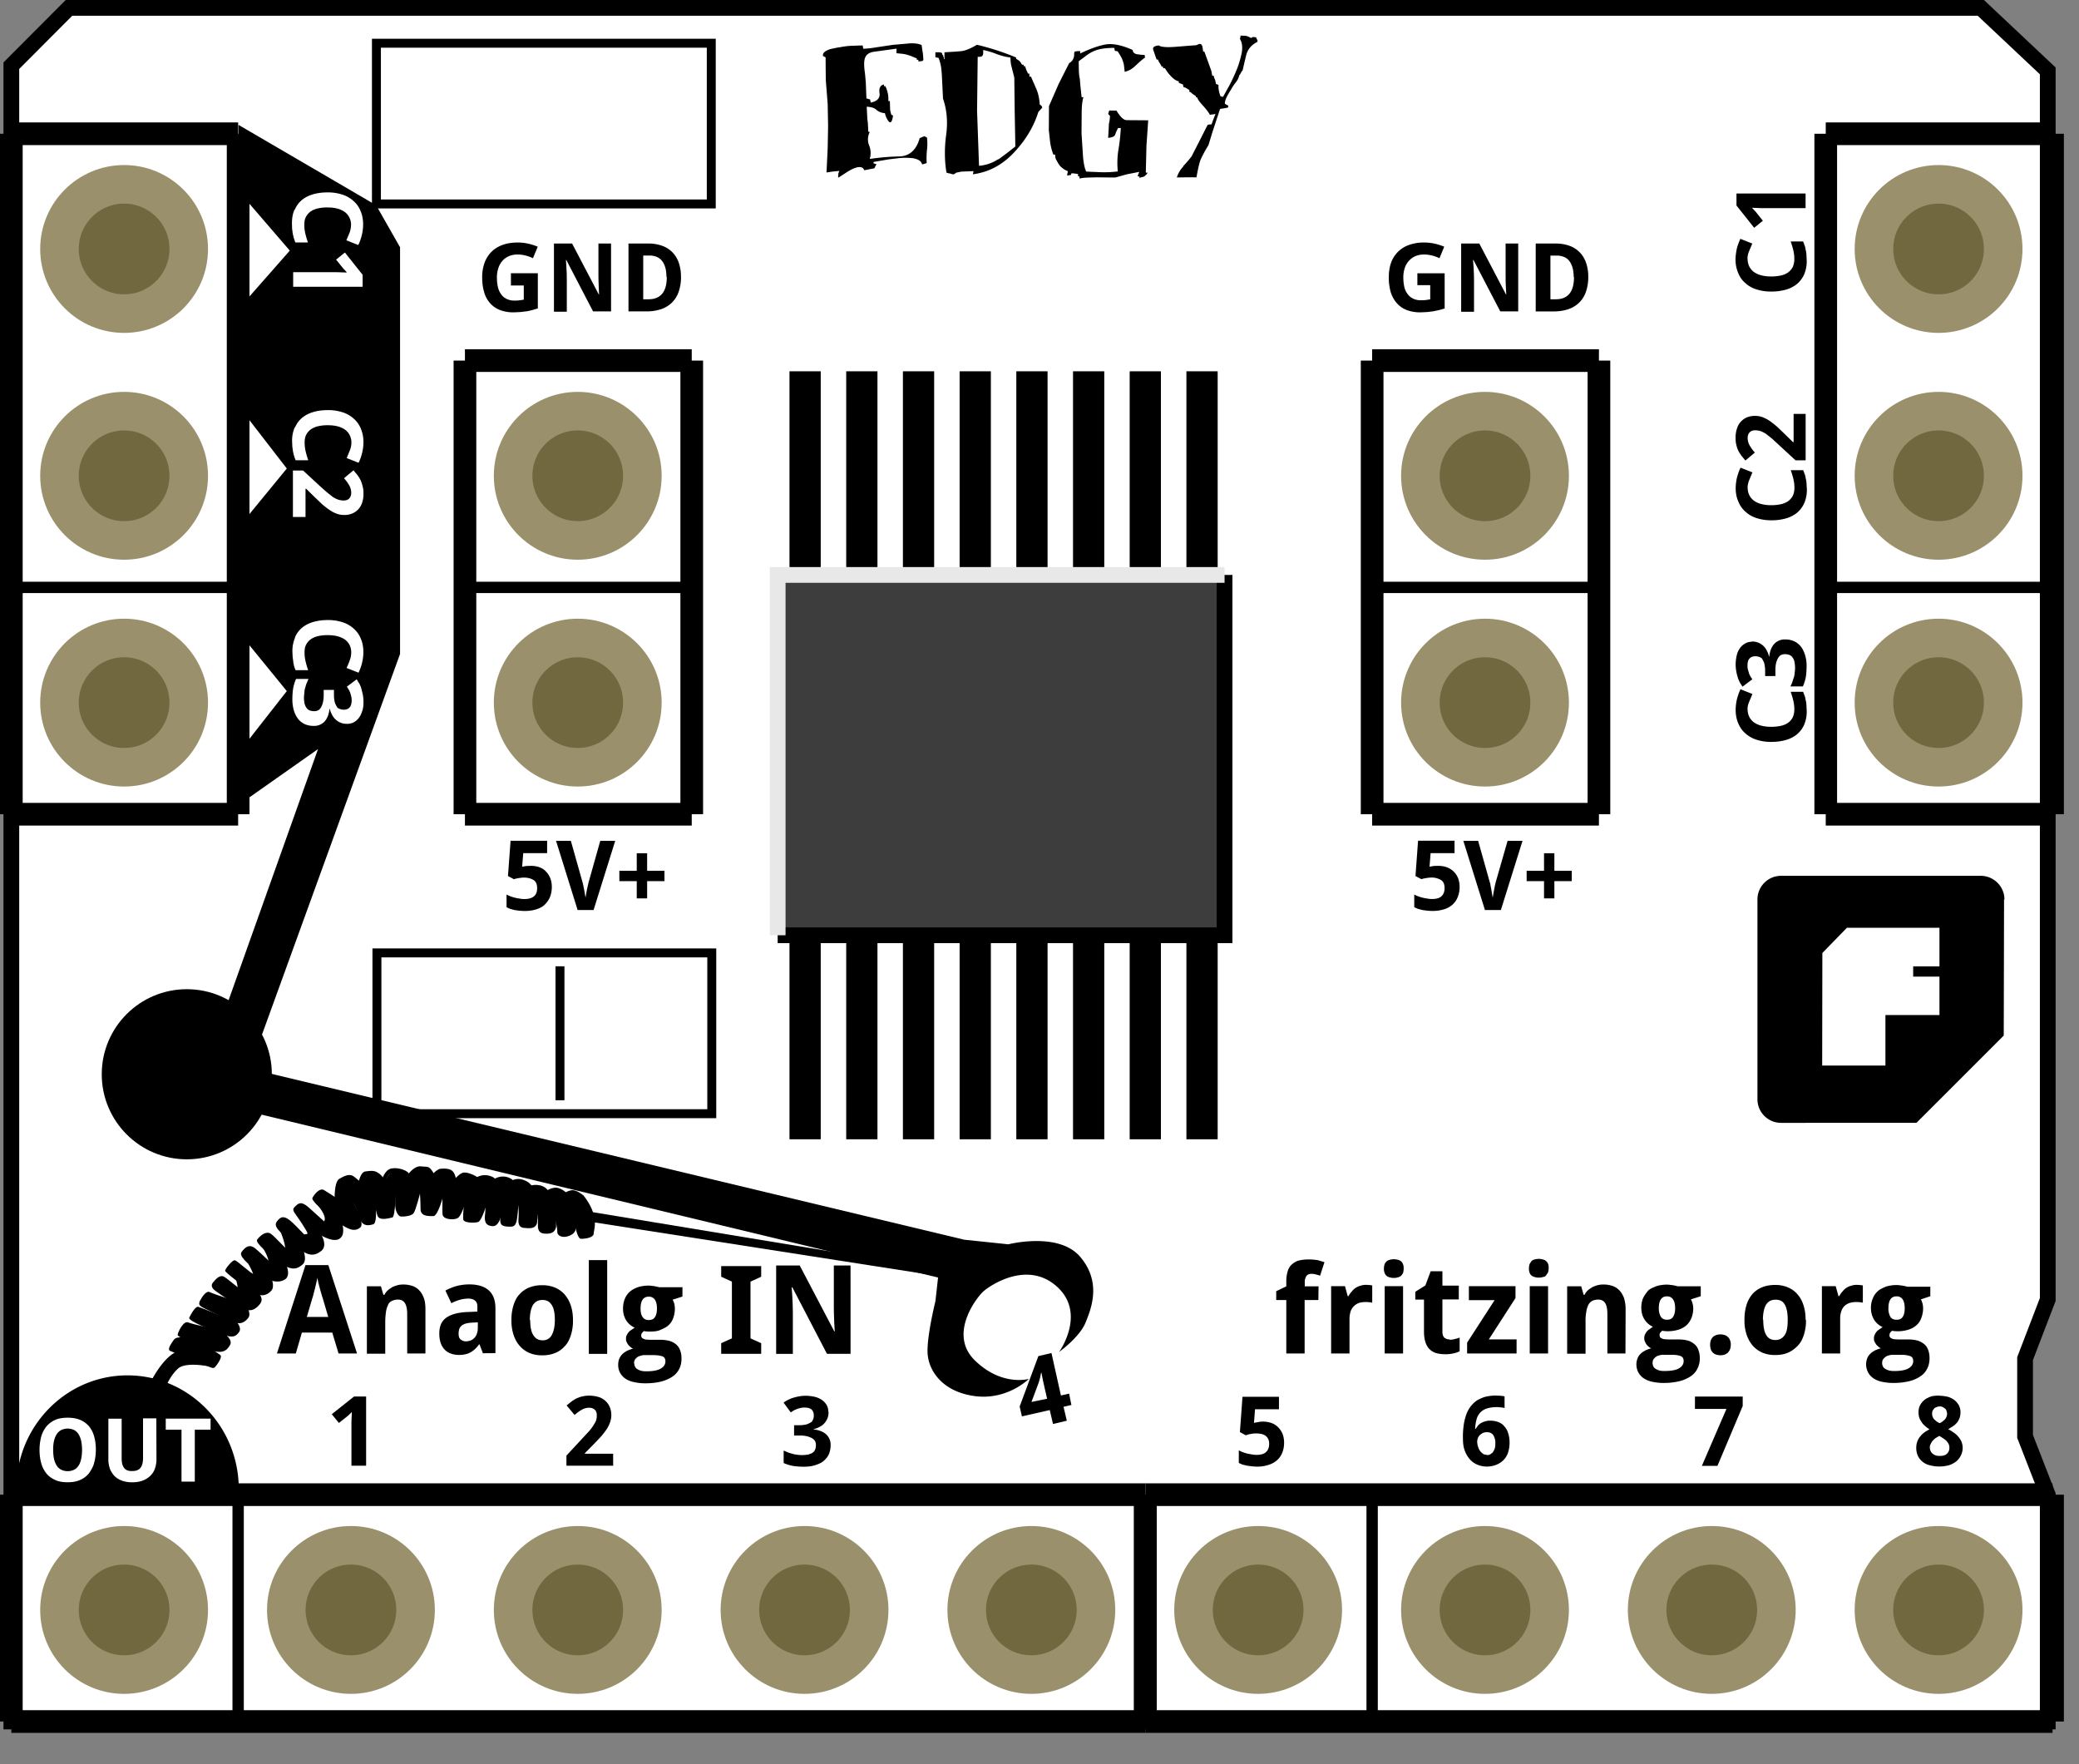 <svg xmlns="http://www.w3.org/2000/svg" xmlns:xlink="http://www.w3.org/1999/xlink" baseProfile="tiny" width="66" height="56"><rect width="100%" height="100%" fill="#808080" stroke="none"/><style><![CDATA[.B{stroke-miterlimit:10}.C{stroke-width:.72}.D{stroke-width:.36}]]></style><path fill="#fff" stroke="#000" stroke-width=".5" d="M65.008 47.445l-.72-1.85v-2.47l.72-1.875v-39l-2.125-2H2.19L.36 2.085v52.56h64.648z"/><path d="M57.32 6.143v.464h-1.365c-.037 0-.075-.001-.114-.003l-.118-.005-.106-.003c.006.005.017.013.022.025.014.012.025.025.04.04l.043.046c.02.016.028.032.04.047l.202.252-.276.225-.562-.708v-.38h2.192zM47.203 46.188c.04 0 .08-.008.1-.02.03-.02.062-.04.088-.067.02-.033.043-.072.06-.12s.02-.104.02-.17a.46.46 0 0 0-.065-.256c-.045-.062-.112-.093-.203-.093-.046 0-.1.01-.126.024-.04.02-.07.043-.1.07-.025.026-.05.062-.062.098s-.02.074-.02.1c0 .05.007.104.02.148.017.05.03.096.06.137.023.04.06.073.097.102.026.024.07.038.12.038zm-.762-.592a2.68 2.68 0 0 1 .02-.312 1.62 1.62 0 0 1 .062-.302c.026-.1.066-.188.117-.27a.9.9 0 0 1 .19-.215c.077-.065.17-.104.277-.146a1.38 1.38 0 0 1 .382-.052l.063.003c.025 0 .055.002.076.004l.074.006.062.014v.37c-.037-.012-.078-.02-.12-.02a.88.88 0 0 0-.127-.01c-.14 0-.248.02-.334.05a.47.47 0 0 0-.207.143c-.055.062-.088.136-.107.22a1.38 1.38 0 0 0-.039.276h.02c.02-.037.045-.066.07-.104.028-.03.062-.06.102-.082a.62.62 0 0 1 .131-.053.52.52 0 0 1 .158-.02.71.71 0 0 1 .26.047.42.42 0 0 1 .188.137.54.54 0 0 1 .121.218c.027.086.043.187.043.296 0 .12-.02.23-.05.32a.61.61 0 0 1-.146.236c-.062.062-.14.112-.228.147a.82.82 0 0 1-.297.056.78.78 0 0 1-.306-.062c-.095-.04-.176-.1-.244-.18a.88.88 0 0 1-.164-.3c-.04-.12-.046-.25-.046-.414zm-13.2-1.2l-.083-.36-.012-.06c-.007-.02-.013-.054-.02-.082l-.02-.097-.02-.093-.015-.078-.007-.05-.015.003-.028.146-.043.154-.233.623.493-.1zm.78.2l-.258.06.104.442-.438.104-.103-.442-.884.2-.072-.313.594-1.6.416-.097.3 1.347.26-.06.07.35zm21.955-2.702c0 .215.03.373.092.48s.156.162.293.162.23-.058.3-.163.092-.27.092-.48-.03-.37-.092-.48-.156-.157-.295-.157-.23.055-.3.157c-.062.108-.1.267-.1.48zm1.357 0a1.48 1.48 0 0 1-.068.48c-.045.138-.104.254-.2.35s-.188.166-.312.218-.26.07-.4.07a1.01 1.01 0 0 1-.392-.07.88.88 0 0 1-.31-.218 1.02 1.02 0 0 1-.2-.35 1.39 1.39 0 0 1-.071-.479 1.57 1.57 0 0 1 .065-.474.98.98 0 0 1 .193-.35.81.81 0 0 1 .312-.213c.124-.05.26-.07.4-.07a1.01 1.01 0 0 1 .392.07c.122.05.222.117.308.213s.152.2.2.35a1.45 1.45 0 0 1 .07.474z"/><g stroke="#000" fill="none"><path d="M.36 54.646h36m0 0v-7.2m0-.001h-36m0 0v7.2" class="B C"/><path d="M7.56 54.646v-7.2" class="B D"/><path d="M36.36 54.646h28.8m0 0v-7.2m0-.001h-28.8m0 0v7.2" class="C B"/><path d="M43.56 54.646v-7.2" class="B D"/><g class="C B"><path d="M7.56 25.846v-21.6m0 0H.36"/><path d="M.36 4.246v21.6m0 0h7.2"/></g><path d="M7.56 18.646H.36" class="B D"/><g class="C B"><path d="M65.16 25.846v-21.6m0 0h-7.2"/><path d="M57.96 4.246v21.6m0 0h7.2"/></g><g class="D"><path d="M65.16 18.646h-7.2" class="B"/><g stroke-linecap="round" class="B"><path d="M38.805 18.448h-13.9m13.9 11.055h-13.9"/><path d="M24.915 18.448v11.055m13.9-11.055v11.055"/></g><circle cx="26.701" cy="27.461" r="1.003"/></g><g class="B"><g stroke-width=".284"><path d="M11.95 1.372h10.63v5.102H11.95zm.016 28.876h10.63v5.104h-10.63z"/><path d="M17.777 34.926v-4.253"/></g><g class="C"><path d="M21.96 25.846v-14.4m0 0h-7.2"/><path d="M14.76 11.446v14.4m0 0h7.2"/></g><path d="M21.96 18.646h-7.2" class="D"/><g class="C"><path d="M43.56 11.446v14.4m0 0h7.2"/><path d="M50.76 25.846v-14.4m0 0h-7.2"/></g><path d="M43.56 18.646h7.2" class="D"/></g></g><path d="M16.4 38.768s.202-1.125-.168-1.346-.716.104-.754.2.287-.262.336.02.117.656.082.916-.023.354.188.375c.217.017.268.002.316-.175zm-6.404-.61s.477.485.257.65.342.346.352.336c.01-.002.2-.072.2-.072l.035-.58-.833-.334zM55.48 22.52a.52.52 0 0 0 .054.236c.034.068.084.126.146.173a.7.7 0 0 0 .236.106 1.22 1.22 0 0 0 .312.036 1.41 1.41 0 0 0 .312-.032.64.64 0 0 0 .229-.099.5.5 0 0 0 .144-.171c.03-.07.05-.152.05-.25a1.21 1.21 0 0 0-.03-.268 3.04 3.04 0 0 0-.086-.292h.395l.053.143c.018.047.02.095.033.144s.018.1.02.15l.008.166a1.06 1.06 0 0 1-.08.44.85.85 0 0 1-.23.308.98.98 0 0 1-.354.18c-.142.04-.293.06-.463.06a1.48 1.48 0 0 1-.459-.067.96.96 0 0 1-.354-.198.81.81 0 0 1-.232-.323c-.057-.128-.084-.275-.084-.44a1.6 1.6 0 0 1 .041-.328c.027-.1.063-.215.113-.315l.378.15-.103.248a.58.58 0 0 0-.052.243zm.002-7.035a.52.52 0 0 0 .054.236c.034.068.084.126.146.173a.7.7 0 0 0 .236.106 1.22 1.22 0 0 0 .312.036 1.4 1.4 0 0 0 .312-.032.64.64 0 0 0 .229-.099.54.54 0 0 0 .145-.17c.03-.07.05-.152.05-.25a1.21 1.21 0 0 0-.03-.268c-.02-.088-.05-.187-.086-.292h.395l.053.143c.018.047.02.095.033.144s.018.1.02.15l.01.166a1.06 1.06 0 0 1-.082.44.85.85 0 0 1-.23.308.98.98 0 0 1-.354.18 1.67 1.67 0 0 1-.46.06c-.167 0-.316-.022-.46-.067a.93.93 0 0 1-.354-.198.81.81 0 0 1-.232-.323c-.06-.128-.088-.275-.088-.44a1.6 1.6 0 0 1 .041-.328c.027-.1.064-.215.113-.315l.378.15-.104.248a.64.64 0 0 0-.05.243zm1.84-2.348v1.474H57l-.752-.694-.174-.137a.82.82 0 0 0-.17-.09.56.56 0 0 0-.188-.031c-.073 0-.132.022-.173.067s-.062.104-.062.18a.47.47 0 0 0 .062.23 1.31 1.31 0 0 0 .167.23l-.3.252-.117-.14a1.41 1.41 0 0 1-.104-.162.8.8 0 0 1-.067-.195c-.02-.07-.024-.15-.024-.24 0-.105.018-.2.045-.283s.068-.155.123-.214a.57.57 0 0 1 .193-.136c.075-.03.16-.047.257-.047a.69.69 0 0 1 .247.045 1.11 1.11 0 0 1 .229.123 3.18 3.18 0 0 1 .228.18l.23.22.27.265h.02v-.896h.382zM55.48 8.225a.52.52 0 0 0 .054.236c.034.068.084.126.146.173a.7.7 0 0 0 .236.106c.092.024.195.036.312.036a1.41 1.41 0 0 0 .312-.032.64.64 0 0 0 .229-.099.5.5 0 0 0 .144-.171c.03-.07.05-.152.05-.25a1.21 1.21 0 0 0-.03-.268 3.04 3.04 0 0 0-.086-.292h.395l.053.143c.018.047.02.095.033.144s.018.1.02.15l.008.166a1.06 1.06 0 0 1-.08.44.85.85 0 0 1-.23.308.98.98 0 0 1-.354.18c-.143.04-.295.06-.465.06a1.5 1.5 0 0 1-.46-.067.91.91 0 0 1-.354-.198.79.79 0 0 1-.231-.323 1.07 1.07 0 0 1-.086-.443c0-.1.02-.22.04-.328a1.81 1.81 0 0 1 .114-.315l.378.15-.104.248a.64.64 0 0 0-.049.245zm.135 12.138c.074 0 .146.012.205.037a.52.52 0 0 1 .158.101.48.48 0 0 1 .11.15.61.61 0 0 1 .069.187h.01c.02-.177.076-.312.162-.403a.45.45 0 0 1 .347-.137.69.69 0 0 1 .27.052.6.6 0 0 1 .212.159c.062.072.104.162.142.27a1.17 1.17 0 0 1 .052.384 2.31 2.31 0 0 1-.025.333 1.44 1.44 0 0 1-.092.292h-.396c.022-.045.046-.093.062-.143s.03-.1.05-.15a.65.65 0 0 0 .023-.147.85.85 0 0 0 .012-.138 1.1 1.1 0 0 0-.021-.214.39.39 0 0 0-.066-.137.21.21 0 0 0-.104-.073.4.4 0 0 0-.133-.021.27.27 0 0 0-.122.028c-.036.018-.064.048-.096.1-.022.042-.047.096-.062.163s-.02.15-.02.248v.156h-.326v-.154c0-.092-.01-.17-.023-.23s-.04-.1-.062-.146-.062-.062-.104-.077a.34.34 0 0 0-.123-.021c-.078 0-.14.024-.185.073s-.063.125-.063.23c0 .048.004.093.018.134l.033.116c.018.036.03.068.05.098l.052.08-.312.234-.088-.138c-.02-.05-.05-.104-.063-.162a1.29 1.29 0 0 1-.046-.188c-.012-.068-.02-.14-.02-.215 0-.108.016-.207.035-.295s.06-.165.104-.228.103-.112.164-.146.13-.054.213-.054zm5.957 24.282a.21.21 0 0 0-.092.02c-.03.014-.06.02-.074.044a.23.23 0 0 0-.049.068c-.018.024-.02.062-.02.097a.23.23 0 0 0 .02.104c.014.028.025.062.053.082a.59.59 0 0 0 .074.062c.027.02.06.037.092.055.03-.016.06-.03.088-.053l.074-.062c.02-.02.04-.055.053-.084a.26.26 0 0 0 .021-.104c0-.035-.012-.066-.02-.096s-.027-.055-.05-.07-.045-.034-.072-.044c-.03-.018-.06-.02-.096-.02zm-.308 1.296c0 .04.01.074.02.107a.24.24 0 0 0 .059.087.36.36 0 0 0 .098.06c.037.015.082.02.137.02.104 0 .184-.02.23-.07.055-.053.078-.112.078-.194 0-.04-.01-.08-.023-.112a.8.8 0 0 0-.066-.094.44.44 0 0 0-.094-.078L61.6 45.6l-.03-.02c-.045.02-.084.047-.12.068s-.064.057-.094.084c-.023.03-.047.062-.062.104-.023.027-.03.066-.03.107zm.3-1.636c.094 0 .18.014.26.03a.63.63 0 0 1 .213.102c.063.045.107.103.146.164a.49.49 0 0 1 .055.231.57.57 0 0 1-.03.18.48.48 0 0 1-.082.146.54.54 0 0 1-.125.113l-.154.097c.062.028.113.062.17.104a.58.58 0 0 1 .146.127c.042.047.078.104.104.157.023.062.04.125.04.198a.55.55 0 0 1-.057.248c-.035.07-.086.137-.148.188a.74.74 0 0 1-.23.12 1.16 1.16 0 0 1-.301.041 1.14 1.14 0 0 1-.312-.041.52.52 0 0 1-.23-.115.5.5 0 0 1-.146-.187c-.03-.07-.05-.153-.05-.247 0-.072.012-.143.033-.2a.49.49 0 0 1 .092-.162.63.63 0 0 1 .133-.13c.05-.038.104-.065.164-.1a.73.73 0 0 1-.141-.104.52.52 0 0 1-.109-.121c-.03-.045-.06-.096-.076-.146a.55.55 0 0 1-.023-.179.47.47 0 0 1 .057-.229.61.61 0 0 1 .146-.166.89.89 0 0 1 .215-.102c.067-.015.15-.022.24-.022zm-7.534 2.22l.778-1.802h-1v-.392h1.516v.3l-.802 1.9h-.483zm-13.94-1.4c.097 0 .185.016.267.043a.56.56 0 0 1 .21.128.69.69 0 0 1 .145.209.78.78 0 0 1 .053.288c0 .12-.02.227-.058.318a.61.61 0 0 1-.164.238.73.73 0 0 1-.27.15 1.16 1.16 0 0 1-.365.056c-.06 0-.108-.006-.164-.01l-.154-.02-.145-.035c-.045-.02-.084-.032-.118-.055v-.398a.61.61 0 0 0 .122.056c.045.02.095.033.144.048l.15.027a.91.91 0 0 0 .144.014c.136 0 .235-.027.3-.085s.104-.145.104-.266c0-.106-.033-.188-.104-.247s-.178-.083-.32-.083a.82.82 0 0 0-.083.005c-.03.003-.06.01-.088.014s-.06.01-.082.02-.05.012-.066.02l-.186-.102.082-1.12h1.158v.396h-.76l-.033.434a.47.47 0 0 1 .108-.021.61.61 0 0 1 .163-.02zm-13.786-.305c0 .076-.012.146-.037.205s-.058.113-.1.158a.48.48 0 0 1-.15.111.64.64 0 0 1-.188.07v.01c.178.02.312.076.403.16a.45.45 0 0 1 .137.348.73.73 0 0 1-.052.27c-.035.082-.088.15-.16.214s-.16.104-.27.14-.235.052-.384.052a2.32 2.32 0 0 1-.333-.026 1.36 1.36 0 0 1-.292-.091v-.396l.145.062c.05.02.1.03.148.045s.102.02.147.027a1.15 1.15 0 0 0 .139.01 1.11 1.11 0 0 0 .214-.021c.06-.02.104-.038.137-.063a.21.21 0 0 0 .073-.104.36.36 0 0 0 .021-.134c0-.047-.01-.086-.027-.12s-.05-.066-.1-.096c-.042-.023-.096-.045-.162-.062a1.05 1.05 0 0 0-.248-.021h-.156v-.328h.152a.97.97 0 0 0 .23-.023c.06-.015.1-.04.146-.064s.062-.062.077-.103a.31.31 0 0 0 .021-.122c0-.076-.022-.14-.07-.184s-.125-.064-.23-.064a.57.57 0 0 0-.135.016c-.042.013-.08.02-.115.037s-.068.026-.1.048-.058.034-.08.054l-.23-.312a.87.87 0 0 1 .14-.086c.052-.024.104-.05.16-.065a1.2 1.2 0 0 1 .188-.046c.066-.014.14-.02.215-.02.107 0 .207.014.295.035a.7.7 0 0 1 .229.104.52.52 0 0 1 .146.164.45.45 0 0 1 .048.212zm-14.682 1.705h-.465V45.16l.003-.114.006-.12.003-.106c-.005.008-.014.018-.023.025l-.04.038-.048.046c-.016.016-.03.026-.047.04l-.252.2-.226-.278.708-.562h.382v2.194zm7.833 0h-1.473v-.32l.695-.75a1.53 1.53 0 0 0 .139-.174c.036-.06.066-.1.1-.172a.49.49 0 0 0 .03-.188c0-.07-.02-.132-.065-.173s-.104-.062-.18-.062a.47.47 0 0 0-.23.062c-.075.042-.148.095-.23.167l-.253-.302.142-.115a1.45 1.45 0 0 1 .162-.104c.06-.025.125-.055.193-.066a.85.85 0 0 1 .239-.026 1.02 1.02 0 0 1 .283.044.55.55 0 0 1 .214.124.54.54 0 0 1 .136.194c.032.074.05.158.05.257a.69.69 0 0 1-.047.247 1 1 0 0 1-.122.229 2.75 2.75 0 0 1-.182.229l-.22.23-.267.27v.02h.896v.4l.001-.01zm7.16-41.018c.002-.015.017-.044.032-.082l-.206.02-.202.03.037-.772.013-.7-.013-.7-.06-.76-.004-.364-.002-.36c-.035-.015-.062-.03-.08-.04-.014-.04 0-.073.022-.103s.062-.057.115-.082.106-.04.177-.054a2.12 2.12 0 0 1 .217-.04c.153-.03.3-.047.438-.048l.184-.007.103-.002c0 .01.01.046.02.104a2.77 2.77 0 0 0 .4-.043l.538-.08.538-.047c.17-.007.296.012.376.055l.028.2c.013.045.02.135.027.27-.012.02-.022.03-.04.036l-.118.015v-.055h-.053v-.045L28.9 1.77l-.122-.038a1.13 1.13 0 0 0-.124-.023l-.196-.02.003-.145-.725.1c-.144.024-.23.086-.27.182s-.04.24-.016.434c.016.1.023.222.036.364l.02.502c.02.001.037.01.058.015s.032.012.06.015c0 .018.007.05.02.1.202-.04.3-.142.277-.3s.024-.25.14-.275v.054h.045a.93.93 0 0 1 .076.218c.02.075.022.156.02.255h.048l.005.188.004.104c.01.02.01.04.015.06l.02.078c.004.003.016.007.02.013.015.003.02.01.037.018-.03.203-.076.26-.146.176a.62.62 0 0 1-.112-.253.45.45 0 0 1-.264-.1c-.06-.062-.16-.097-.314-.105l.02.402a1.11 1.11 0 0 1 .018.155l.013.24.048.001a.51.51 0 0 0-.023.43.64.64 0 0 1 .02.43 7.82 7.82 0 0 1 .94-.08c.323-.007.54-.207.646-.58.02-.007.042-.018.063-.028l.092-.035c.01.014.033.027.075.04a1.59 1.59 0 0 1 .002.39 2.45 2.45 0 0 0-.01.423l-.066.024-.08.02c-.015-.065-.058-.115-.132-.15a.67.67 0 0 0-.257-.055 1.93 1.93 0 0 0-.33.004l-.338.04-.293.05-.192.033v.044l.094.026c-.015.02-.02.044-.034.065s-.02.043-.032.066l-.16.03-.162.033c-.02-.05-.05-.082-.092-.093-.05-.013-.098-.01-.153.005a.88.88 0 0 0-.174.07c-.064.033-.114.066-.168.1l-.146.095c-.05.032-.076.05-.095.055a.45.45 0 0 1 .007-.114z"/><path d="M31.695 5.062l.268-.2.27-.212-.02-1.087-.013-1.1-.068-.268-.036-.146a1.61 1.61 0 0 1-.018-.223 1.87 1.87 0 0 1-.447-.114 2.77 2.77 0 0 0-.418-.125v.097c-.002.025-.006.052-.018.073s-.023.033-.052.04c-.02.006-.055.008-.105.006l-.02 1.716.062 1.744c.24-.02.444-.1.613-.213zm-1.556.446l-.092-.028c-.063-.376-.067-.776-.01-1.2s.02-.8-.1-1.15l-.033-.666a3.71 3.71 0 0 0-.027-.329 1.4 1.4 0 0 0-.082-.298l-.1-.02V1.66h.13c.017 0 .046.01.084.024 0 .032.004.052.02.062s.02.03.02.066c.014 0 .02.01.014.035s.004.032.02.032V1.66l.303-.018.23-.018c.13-.015.297-.083.498-.203a8.09 8.09 0 0 1 1.243.403v.04l.056.036c.018.01.03.02.043.03.017.016.025.027.04.045s.026.044.05.078l.05.002V2.1h.044l.042.12.054.117h.043v.096h.05l.18.413c.055.135.087.294.1.476.045.018.07.053.078.095l-.123.135c-.146.467-.405.9-.78 1.296s-.805.62-1.298.684c0-.018.012-.05.02-.1l-.37.015c-.02.001-.05.006-.08.015a.72.72 0 0 0-.106.022c-.037.034-.067.05-.093.05a.53.53 0 0 1-.119-.036zm4.134.09h-.05l.002-.07a.81.81 0 0 0-.1-.019l-.104-.01c-.01.015-.018.025-.02.034s0 .016-.002.02l-.12.02a.31.31 0 0 1 .008-.072.23.23 0 0 0 .01-.071.51.51 0 0 1-.172-.097c-.056-.042-.095-.088-.125-.138l-.084-.15a.56.56 0 0 1-.021-.138h-.055a1.8 1.8 0 0 1-.104-.408l-.04-.366.005-.765.304-.697.338-.67c.045-.02.067-.048.093-.076s.034-.058.047-.087.017-.064.017-.103.004-.073.02-.1c.02-.004.06-.007.088-.012h.086l-.002.075c.308-.15.585-.247.808-.287.23-.038.514.022.86.176 0 .07.043.112.127.134l.133.016a.82.82 0 0 0 .12.007v.032l.012.05c-.06.042-.107.082-.158.125l-.154.14a.67.67 0 0 1-.336.188l-.022-.2a.6.6 0 0 0-.037-.143c-.02-.078-.08-.18-.164-.307l-.053-.01c-.018 0-.02-.001-.03-.001-.02-.043-.02-.075-.02-.098-.27 0-.48.03-.632.094a1.1 1.1 0 0 0-.234.131l-.268.2.005.287c.002.083.01.152.017.206.017.052.02.135.028.245l.043.403h.06c-.024.056-.05.195-.057.416l-.006.73.048.745c.022.23.06.4.104.47l.48.02c.158.004.33-.003.52-.025a2.65 2.65 0 0 1 .021-.699 5.8 5.8 0 0 0 .074-.68h-.087l-.06.123c-.015.036-.02.067-.035.093-.02.053-.093.085-.22.097l.02-.333c0-.083.007-.14.017-.172a1 1 0 0 0 .02-.2c-.014-.006-.02-.013-.025-.022l-.03-.025.012-.052.02-.064.23.002c.125.206.23.3.32.304l.688.005-.056.812-.02.85h.058c-.02.03-.028.052-.05.07s-.03.03-.052.044-.035.02-.062.024l-.098.026v-.046h-.058l.028-.083a.19.19 0 0 0 .024-.06l-.396.078-.36.1c-.244 0-.438-.003-.586-.005l-.285.007a1.63 1.63 0 0 0-.269.03V5.6zm3.29-.325a4.07 4.07 0 0 0 .264-.307l.257-.503.142-.28.114-.223.065-.01.056-.001.056-.154.07-.178a.78.78 0 0 1-.101.016c-.024.002-.057.01-.076.012-.045-.084-.123-.187-.233-.305-.104-.113-.16-.196-.166-.242-.006-.005-.02-.008-.043-.008v-.037c-.073-.046-.122-.08-.144-.103s-.05-.036-.07-.04c0-.02.004-.035.01-.047l-.117-.074a.54.54 0 0 0-.074-.024c-.01-.036-.016-.066-.018-.083l-.134-.054c.002-.007.002-.023.002-.045-.082-.016-.172-.078-.27-.186a1.14 1.14 0 0 1-.168-.23c-.02 0-.047-.001-.062-.005v-.046h-.045c-.02-.042-.04-.086-.072-.127-.02-.042-.043-.074-.043-.098-.025 0-.043-.004-.048-.007l-.103-.3c-.028-.078.025-.125.17-.142.078.053.267.067.562.042l.38-.03.26-.02c.05-.026.088-.04.1-.04.03 0 .055.012.063.032a.17.17 0 0 1 .03.088 1.1 1.1 0 0 1 .018.12c.02 0 .036.003.04.007l.217.6c.02.067.02.115.03.156.013 0 .02.003.02.003.008.002.02.005.025.002.014.047.02.082.036.104.01.022.015.043.02.06s.006.036.006.044c.01.014.01.03.01.054.02.006.04.015.055.02s.02.015.03.018c-.01.105.013.223.062.354.02.002.03.008.04.01s.026.005.04.01l.22-.398a6.18 6.18 0 0 0 .232-.509 3.15 3.15 0 0 0 .146-.514c.023-.165.01-.305-.062-.42.02-.057.02-.093.02-.108a.66.66 0 0 0 .092.006c.023 0 .05 0 .064.004.033 0 .096.023.176.07.03-.02.06-.03.066-.032.02-.001.053.002.104.016 0 .024.01.043.02.06.018.017.02.042.016.076-.188.096-.3.226-.352.4l-.06.245-.062.27c-.04.02-.08.147-.104.145s.03.01 0 0c-.034.173-.123.217-.23.4-.103.18-.228.346-.228.505l.06.036.05.026c-.004.016-.008.04-.008.06l-.117.023-.137.02-.248.754-.12.396c-.123.198-.205.36-.26.486-.038.118-.08.297-.12.536-.104 0-.22-.001-.324-.001l-.3.005a.86.86 0 0 1 .198-.34zm26.07 23.28c0-.418-.342-.752-.752-.752h-6.34a.75.75 0 0 0-.749.752v6.34a.75.75 0 0 0 .749.75l4.3-.002 2.77-2.77.01-4.318zm-5.78 1.697l.78-.8h2.937v1.226h-.834V31h.834v1.22h-1.715v1.604h-2.008l.006-3.576zm-39.325 7.703s-.23-.205-.402-.168-.274.137-.274.137.294.365.352.713c.06.353.135.685.24.688s.4-.027.404-.168.194-.538-.32-1.202z"/><path d="M17.993 37.876s-.2-.213-.418-.17-.323.174-.323.174.07-.028.2.062c.02.02-.016.1-.003.146.085.2.25.87.243 1-.012.12.114.188.257.172.142-.02.343-.104.33-.3-.012-.204-.01-.833-.285-1.075z"/><path d="M17.656 38.89s.018.235-.23.267c-.236.02-.366-.02-.35-.312.02-.293-.13-.944-.23-.983s-.184.02-.184.02l-.084-.067s.032-.137.286-.188.495.026.576.25c.09.216.208.25.215 1.012z"/><path d="M17.05 38.8s.133-1.04-.316-1.293-.68.154-.68.154.2-.076.305.228a1.84 1.84 0 0 1 .106.685c-.004.177-.045.356.142.4.18.015.393.054.444-.164zm-1.175-.998s-.05-.393-.28-.46a.53.53 0 0 0-.604.148c-.207.2.302-.17.333.13s.107.655.077.905.008.377.23.396.312-.358.314-.662c.005-.297-.068-.455-.068-.455z"/><path d="M15.473 38.152s-.174.603-.294.638-.423.03-.466-.062c-.043-.1.062-.896.04-1.1s-.097-.334-.185-.188-.167.21-.167.21l-.014-.154s.184-.266.347-.277.52.164.526.264l.23.002-.017.67z"/><path d="M14.798 38.104s-.146.51-.275.566c-.136.066-.445.04-.473-.113-.02-.154.016-.787-.02-1.002s-.075-.35-.127-.258-.188.2-.188.2l-.062-.143s.208-.242.33-.254.31-.013.395.086.104.272.104.272l.173-.15.228.188-.084.608z"/><path d="M14.088 37.902s-.18.7-.33.7-.412.015-.407-.23a7.93 7.93 0 0 0-.061-.916c-.02-.12-.093-.29-.143-.192s-.08.21-.08.21l-.104-.205s.188-.263.395-.246c.202.02.23 0 .307.076a.72.72 0 0 1 .124.194l.125-.1.15-.02.024.73z"/><path d="M13.34 37.86s-.138.554-.21.65c-.075.104-.357.114-.42.104-.06-.02-.175-.148-.165-.435s-.033-1.078-.19-.896-.158.305-.158.305l-.073-.137s.083-.316.3-.36.535.062.57.188l.096-.118.09-.007c-.005-.001.244.307.17.708z"/><path d="M12.57 37.745s-.02.88-.112.9c-.097.02-.415.123-.477-.06s-.12-.594-.182-.816c-.058-.227-.182-.562-.244-.385-.062.184-.075.5-.075.5l-.135-.172s.062-.5.25-.527c.19-.022.293-.043.435.062s.174.216.174.216l.178-.214.193.05-.005.46z"/><path d="M11.852 37.566s.194 1.23 0 1.295c-.19.06-.368.06-.46-.247s-.174-.498-.312-.482-.21.095-.21.095l-.245-.146s-.027-.562.152-.666.304-.146.414-.095c.046.02.117.086.19.146.106.1.188-.188.188-.188l.286.288z"/><path d="M11.17 38.09s.435.724.27.87-.364.084-.676-.14-.89-.688-.846-.79.222-.327.36-.258a11.66 11.66 0 0 1 .583.379l.3-.06z"/><path d="M10.798 38.654s.247.535-.043.68-.936-.334-1.198-.6-.296-.343-.188-.437c.104-.1.187-.18.423.023s.7.674.875.705.13-.38.13-.38z"/><path d="M10.12 39.062s.327.438.086.64c-.244.195-.455.188-.897-.217-.44-.398-.64-.547-.52-.71s.234-.217.514.05.55.617.668.56c.113-.054.15-.325.15-.325z"/><path d="M9.393 38.557s.395.562.368.6c-.02.036-.225.03-.225.03l.467.396c.02-.008.18-.318.18-.318l-.126-.396-.664-.313zm.195 1.01s.188.406.03.56c-.158.147-.343.23-.688-.024s-.844-.646-.766-.754.278-.295.438-.183.562.608.688.604c.12-.008.165-.23.165-.23l.132.026z"/><path d="M8.865 39s.27.6.167.742.306.285.312.278c.016-.006.18-.616.18-.616L8.864 39zm.18 1.05s.213.396.02.55c-.198.146-.533.104-.888-.217s-.6-.512-.505-.646c.107-.14.24-.267.436-.104.2.16.623.608.7.592.1-.02.113-.235.113-.235l.114.06z"/><path d="M8.254 39.486s.004.01.012.017c.06.074.286.396.27.66-.02.303.432.23.432.23l-.02-.482-.693-.424z"/><path d="M8.618 40.58s.116.267-.01.396c-.124.137-.31.21-.577.043s-.896-.627-.885-.688.226-.338.308-.326.523.438.622.45.188-.082.188-.082l.354.208z"/><path d="M7.88 40.114s.23.383.145.428.296.065.296.065l-.02-.354-.42-.14z"/><path d="M8.194 41.038s.203.168.06.353-.33.28-.604.118-.813-.52-.87-.582-.085-.14-.016-.22.205-.258.35-.18c.137.08.516.427.66.488s.253-.096.253-.096l.167.12z"/><path d="M7.462 40.53s.13.354.056.382c-.07.022.307.25.33.233s.146-.06.146-.06l.176-.254-.707-.302zm.366.92s.152.245.06.373-.224.217-.4.166-.97-.44-1.058-.488-.146-.1-.072-.23c.067-.123.2-.312.3-.256.104.055.9.312.9.312l.28.122z"/><path d="M7.5 41.95s.195.192.085.34-.21.188-.554.056c-.34-.138-1.078-.42-1.023-.522s.19-.372.294-.34.837.334.837.334l.36.133z"/><path d="M7.13 42.34s.274.187.17.36-.244.332-.81.084c0 0-.86-.322-.852-.414.016-.088.18-.447.33-.394.15.062 1.104.27 1.104.27l.06.094z"/><path d="M5.916 42.47s-.307-.074-.4.062-.21.3-.118.348l.93.387c.312.104.414.188.477.146.063-.05.263-.328.194-.396-.07-.062-.527-.345-.527-.345l-.547-.202z"/><path d="M6.658 43.378s-.753-.162-1.003.062-.382.562-.382.562l-.475-.162s.518-1.05 1.076-.98c.564.075.784.517.784.517zm35.197-2.112h-.438v1.698h-.582v-1.698h-.32v-.28l.32-.153v-.157a1.07 1.07 0 0 1 .049-.339c.033-.1.08-.162.146-.216s.137-.094.223-.113a1.39 1.39 0 0 1 .293-.03c.116 0 .217.012.297.025l.204.062-.14.43c-.04-.017-.08-.026-.125-.038a.51.51 0 0 0-.151-.021c-.074 0-.13.024-.16.073a.35.35 0 0 0-.05.188v.135h.438l-.006.433zm1.52-.48l.05.001.055.004.05.006c.018.002.023.004.033.008v.547l-.045-.01-.057-.007-.06-.004c-.02 0-.033-.001-.047-.001-.074 0-.146.01-.207.028a.44.44 0 0 0-.268.262.82.82 0 0 0-.038.255v1.088h-.583v-2.137h.44l.086.317h.027a.52.52 0 0 1 .103-.146.51.51 0 0 1 .118-.114c.044-.026.095-.055.146-.067a.58.58 0 0 1 .198-.031zm1.167 2.178h-.583v-2.137h.583v2.137zm-.608-2.7a.42.42 0 0 1 .024-.14.34.34 0 0 1 .065-.089c.025-.02.062-.038.104-.047a.57.57 0 0 1 .123-.017.53.53 0 0 1 .122.017c.037.01.067.02.103.047.026.02.053.054.066.1.018.035.02.08.02.14a.47.47 0 0 1-.021.137.43.43 0 0 1-.066.089c-.026.02-.062.038-.103.048a.41.41 0 0 1-.122.016.41.41 0 0 1-.123-.016c-.04-.01-.072-.02-.104-.048a.21.21 0 0 1-.065-.089c-.013-.037-.024-.082-.024-.137zm2.086 2.263a.56.56 0 0 0 .162-.021c.055-.015.104-.024.156-.05v.437a.73.73 0 0 1-.201.068 1.08 1.08 0 0 1-.267.026 1.12 1.12 0 0 1-.263-.032.52.52 0 0 1-.209-.113c-.062-.055-.104-.125-.14-.218-.03-.092-.052-.204-.052-.344v-1.028h-.276v-.248l.32-.2.168-.45h.373v.455h.52v.438h-.52v1.027c0 .083.02.146.062.188.052.038.103.055.17.055z"/><path d="M48.145 42.964h-1.57v-.344l.873-1.35h-.817v-.444h1.48v.378l-.847 1.313h.882zm1 0h-.582v-2.137h.582v2.137zm-.607-2.7c0-.06.008-.104.023-.14s.04-.062.063-.1a.25.25 0 0 1 .104-.047.5.5 0 0 1 .123-.017.53.53 0 0 1 .123.017c.037.01.068.02.102.047a.21.21 0 0 1 .068.09c.015.036.02.08.02.14a.44.44 0 0 1-.021.137c-.02.035-.04.062-.068.1s-.062.038-.102.048a.4.4 0 0 1-.123.016c-.043 0-.084-.004-.123-.016s-.07-.02-.104-.048a.17.17 0 0 1-.063-.09c-.016-.037-.023-.082-.023-.137zm3.074 2.7h-.584v-1.248c0-.153-.02-.27-.067-.347s-.12-.116-.224-.116c-.077 0-.146.017-.2.046a.3.3 0 0 0-.12.137c-.027.06-.052.138-.062.227a1.55 1.55 0 0 0-.02.302v1.006h-.584v-2.14h.446l.077.27h.03c.026-.06.063-.104.108-.145s.095-.068.146-.102c.054-.022.104-.045.166-.06a.74.74 0 0 1 .183-.02.87.87 0 0 1 .283.046.52.52 0 0 1 .221.143c.062.062.106.146.146.242a1.24 1.24 0 0 1 .05.354l-.005 1.403z"/><path d="M52.662 41.525a.5.5 0 0 0 .062.27c.042.065.107.097.195.097.094 0 .157-.028.198-.097s.062-.15.062-.27c0-.113-.02-.207-.062-.272s-.104-.103-.2-.103c-.168 0-.256.125-.256.375zm-.2 1.743c0 .03.008.062.02.094s.035.06.064.08a.5.5 0 0 0 .12.057c.05.017.1.02.185.02.2 0 .352-.027.45-.084s.148-.135.148-.23c0-.08-.03-.137-.097-.16-.062-.024-.155-.04-.288-.04h-.27a.37.37 0 0 0-.11.016c-.04.01-.075.02-.106.043a.4.4 0 0 0-.084.08c-.022.03-.03.07-.03.123zm1.53-2.438v.316l-.312.1a.55.55 0 0 1 .053.135.54.54 0 0 1 .021.149.86.86 0 0 1-.054.298c-.034.09-.088.167-.15.23a.69.69 0 0 1-.255.146c-.104.034-.226.053-.354.053-.027 0-.062-.002-.097-.005l-.076-.01a.53.53 0 0 0-.062.065c-.02.02-.02.053-.02.086 0 .022.008.047.024.062.017.02.036.026.062.038s.062.017.096.02l.1.005h.332c.104 0 .194.014.276.034s.147.062.206.107a.41.41 0 0 1 .132.186c.03.073.048.164.048.27a.72.72 0 0 1-.072.323c-.05.102-.12.185-.218.25a1.15 1.15 0 0 1-.356.155 2.16 2.16 0 0 1-.494.056 1.7 1.7 0 0 1-.38-.04.78.78 0 0 1-.271-.115.52.52 0 0 1-.164-.188c-.037-.072-.058-.154-.058-.248a.5.5 0 0 1 .041-.199c.022-.062.062-.105.104-.146s.097-.072.15-.102a1.12 1.12 0 0 1 .177-.062.28.28 0 0 1-.08-.048.41.41 0 0 1-.068-.07c-.018-.026-.037-.06-.054-.1a.2.2 0 0 1-.02-.104c0-.042.006-.075.02-.108s.03-.062.053-.093a.4.4 0 0 1 .088-.081c.033-.022.07-.054.115-.078a.62.62 0 0 1-.267-.231c-.068-.104-.103-.23-.103-.38 0-.1.02-.22.057-.3s.1-.167.154-.23.15-.1.258-.146a1.12 1.12 0 0 1 .353-.052c.024 0 .058.002.086.007l.1.012.086.017c.024.008.05.014.062.017h.726zm.298 1.86a.46.46 0 0 1 .023-.151.41.41 0 0 1 .068-.103.38.38 0 0 1 .105-.059.46.46 0 0 1 .133-.02c.045 0 .088.008.127.02s.075.03.104.06c.027.022.058.062.07.103a.35.35 0 0 1 .025.15.42.42 0 0 1-.025.146c-.018.04-.043.074-.07.104-.028.022-.062.047-.104.06s-.082.02-.127.02-.094-.008-.133-.02-.075-.03-.105-.06-.055-.062-.068-.104a.47.47 0 0 1-.023-.146zm4.66-1.904l.053.001.053.004.047.006c.02.002.027.004.035.008v.547l-.043-.01-.057-.007-.06-.004c-.02 0-.035-.001-.05-.001-.072 0-.145.01-.205.028a.43.43 0 0 0-.164.094.41.41 0 0 0-.104.168.72.72 0 0 0-.037.255v1.088h-.58v-2.137h.438l.088.317h.025a.61.61 0 0 1 .102-.146.52.52 0 0 1 .12-.114.48.48 0 0 1 .146-.067.59.59 0 0 1 .197-.031z"/><path d="M59.95 41.525a.52.52 0 0 0 .06.27c.04.065.1.097.197.097s.158-.028.2-.097c.04-.062.06-.15.06-.27 0-.113-.02-.207-.06-.272a.22.22 0 0 0-.199-.103c-.172 0-.258.125-.258.375zm-.2 1.743c0 .03.006.062.02.094s.035.06.064.08a.5.5 0 0 0 .12.057.67.67 0 0 0 .186.021c.197 0 .348-.027.447-.084s.15-.135.15-.23c0-.08-.03-.137-.098-.16a.83.83 0 0 0-.29-.04h-.27c-.033 0-.068.004-.107.016s-.076.02-.105.043-.062.05-.084.08-.032.07-.032.123zm1.53-2.438v.316l-.3.1a.55.55 0 0 1 .053.135.62.62 0 0 1 .018.15.84.84 0 0 1-.055.298.52.52 0 0 1-.148.23.66.66 0 0 1-.256.146 1.14 1.14 0 0 1-.354.053 1.19 1.19 0 0 1-.098-.005.44.44 0 0 1-.074-.011.34.34 0 0 0-.062.065c-.015.02-.02.053-.02.086 0 .022.008.047.022.062.02.02.037.026.062.038s.062.017.095.02l.1.005h.332a1.13 1.13 0 0 1 .274.034c.082.022.147.062.207.107s.103.106.133.186c.03.073.046.164.046.27 0 .118-.023.23-.072.323a.6.6 0 0 1-.217.25 1.13 1.13 0 0 1-.356.155 2.17 2.17 0 0 1-.496.056 1.7 1.7 0 0 1-.38-.04.77.77 0 0 1-.271-.115c-.072-.055-.127-.114-.162-.188s-.06-.154-.06-.248c0-.074.018-.146.04-.2.023-.062.062-.105.104-.146s.097-.072.15-.102c.06-.024.115-.047.177-.062-.025-.012-.056-.025-.078-.048s-.052-.044-.07-.07a.67.67 0 0 1-.054-.09c-.014-.03-.02-.062-.02-.104s.006-.075.02-.108a.44.44 0 0 1 .053-.093.41.41 0 0 1 .086-.08l.117-.078a.63.63 0 0 1-.268-.23.71.71 0 0 1-.103-.379.73.73 0 0 1 .058-.3.58.58 0 0 1 .156-.229c.064-.062.15-.1.256-.146a1.13 1.13 0 0 1 .354-.052.57.57 0 0 1 .086.007l.096.012.088.017.062.017h.73zm-50.86.972l-.18-.612c-.01-.02-.02-.062-.034-.108l-.05-.175-.05-.188-.03-.157-.02.1-.03.123-.03.13-.032.118-.026.104a.34.34 0 0 1-.02.062l-.178.605h.68zm.328 1.162l-.2-.665h-.964l-.193.665h-.6l.907-2.807h.725l.912 2.807h-.598zm2.762 0h-.583v-1.248c0-.153-.023-.27-.07-.347s-.12-.116-.223-.116c-.077 0-.14.017-.2.046s-.1.076-.12.137a.7.7 0 0 0-.063.227 2.21 2.21 0 0 0-.021.302v1.006h-.583v-2.14h.446l.078.27h.032c.03-.06.066-.104.112-.145s.092-.068.145-.102a1.13 1.13 0 0 1 .167-.06c.06-.015.118-.02.18-.02a.88.88 0 0 1 .285.046.5.5 0 0 1 .22.143c.062.062.108.146.144.242s.05.22.05.354v1.396l-.007.007z"/><path d="M15.167 41.975l-.193.01a1.03 1.03 0 0 0-.195.03c-.054.02-.1.04-.13.07s-.058.064-.07.105a.5.5 0 0 0-.02.14c0 .1.02.15.065.188s.1.06.17.06a.47.47 0 0 0 .148-.028.34.34 0 0 0 .118-.082.33.33 0 0 0 .079-.134.53.53 0 0 0 .03-.185v-.173zm.17 1l-.113-.3h-.017c-.042.062-.084.106-.126.147a.84.84 0 0 1-.139.104.6.6 0 0 1-.167.062.92.92 0 0 1-.215.021.69.69 0 0 1-.241-.041c-.073-.024-.14-.065-.2-.124a.58.58 0 0 1-.127-.21c-.03-.085-.046-.187-.046-.302 0-.23.07-.396.218-.502s.36-.167.65-.182l.34-.014v-.158c0-.1-.025-.15-.077-.193s-.122-.062-.214-.062a1.02 1.02 0 0 0-.27.04c-.087.024-.177.062-.265.106l-.188-.4a1.76 1.76 0 0 1 .354-.145 1.62 1.62 0 0 1 .409-.051c.266 0 .47.062.612.188s.213.314.213.57v1.424l-.402.003zm1.495-1.072c0 .215.03.373.1.48s.156.162.292.162a.31.31 0 0 0 .29-.163c.06-.105.1-.27.1-.48s-.028-.37-.1-.48-.158-.157-.294-.157-.23.055-.3.157c-.06.108-.1.267-.1.48zm1.358 0a1.51 1.51 0 0 1-.067.48c-.046.138-.1.254-.195.35a.81.81 0 0 1-.311.218 1.05 1.05 0 0 1-.409.07.99.99 0 0 1-.39-.07.85.85 0 0 1-.309-.218c-.086-.095-.15-.2-.202-.35a1.44 1.44 0 0 1-.071-.479 1.54 1.54 0 0 1 .066-.474c.045-.138.1-.253.195-.35a.81.81 0 0 1 .309-.213 1.07 1.07 0 0 1 .41-.07 1.01 1.01 0 0 1 .392.07.86.86 0 0 1 .308.213 1.03 1.03 0 0 1 .201.349c.048.14.073.296.073.474zM18.693 40h.583v2.975h-.583zm1.642 1.535c0 .113.02.205.064.27s.107.097.195.097c.094 0 .158-.028.2-.097.04-.062.062-.15.062-.27 0-.113-.02-.207-.062-.272a.22.22 0 0 0-.2-.103c-.17 0-.258.125-.258.375zm-.2 1.743a.22.22 0 0 0 .021.094c.013.03.033.06.064.08a.44.44 0 0 0 .121.057.64.64 0 0 0 .183.02c.2 0 .35-.027.45-.084s.15-.135.15-.23c0-.08-.03-.137-.094-.16s-.16-.04-.3-.04h-.27a.37.37 0 0 0-.11.016c-.04.012-.074.02-.107.043s-.062.05-.083.08a.22.22 0 0 0-.031.123zm1.53-2.438v.316l-.312.1a.6.6 0 0 1 .055.135.74.74 0 0 1 .016.15.86.86 0 0 1-.052.298c-.035.1-.085.167-.152.23s-.152.1-.254.146-.222.053-.355.053c-.027 0-.062-.002-.096-.005l-.077-.01a.52.52 0 0 0-.061.065c-.017.02-.02.053-.02.086 0 .022.01.047.024.062s.038.026.063.038a.29.29 0 0 0 .096.02l.1.005h.333c.104 0 .196.014.277.034a.61.61 0 0 1 .208.107.44.44 0 0 1 .131.186c.03.073.046.164.046.27 0 .118-.022.23-.07.323-.05.102-.122.186-.22.25s-.216.12-.356.155-.3.056-.495.056a1.63 1.63 0 0 1-.38-.041c-.107-.023-.2-.063-.27-.114a.54.54 0 0 1-.164-.188.53.53 0 0 1-.055-.246c0-.078.014-.146.04-.203a.48.48 0 0 1 .105-.146.65.65 0 0 1 .152-.101c.057-.025.114-.045.175-.062-.025-.013-.053-.023-.08-.05a.56.56 0 0 1-.07-.068c-.02-.024-.038-.06-.054-.092s-.02-.062-.02-.104.006-.076.018-.1a.39.39 0 0 1 .055-.093c.02-.03.053-.06.086-.08l.117-.078c-.112-.05-.2-.127-.27-.23a.71.71 0 0 1-.1-.379c0-.113.02-.22.055-.3a.59.59 0 0 1 .156-.229c.07-.062.154-.107.257-.146a1.14 1.14 0 0 1 .352-.051c.025 0 .056.002.088.006l.095.012.087.02c.027.004.05.01.062.014h.725zm2.5 2.134h-1.27v-.337l.34-.154v-1.8l-.34-.156v-.337h1.27v.337l-.34.156v1.8l.34.154zm2.838 0h-.75l-1.1-2.112h-.02l.02.293.012.263.005.245v1.312h-.53V40.17h.748l1.1 2.096h.012l-.016-.287-.004-.125-.005-.127-.003-.125-.001-.104V40.17h.53l.001 2.794zM2.498 45.532c-.037-.062-.084-.104-.143-.138a.49.49 0 0 0-.206-.047.49.49 0 0 0-.206.047.37.37 0 0 0-.146.138c-.04.063-.064.13-.084.212a1.23 1.23 0 0 0-.025.281 1.47 1.47 0 0 0 .025.279.72.72 0 0 0 .084.213.36.36 0 0 0 .145.135c.06.03.125.047.205.047a.47.47 0 0 0 .208-.047c.06-.03.104-.074.143-.135s.063-.13.08-.213.027-.18.027-.28a1.49 1.49 0 0 0-.027-.281.68.68 0 0 0-.081-.212zm3.686-.148v1.646h-.422v-1.646h-.5v-.353h1.423v.353h-.5zm-1.217.94c0 .104-.017.198-.047.288s-.08.166-.144.23a.69.69 0 0 1-.241.154c-.096.037-.2.056-.34.056a.94.94 0 0 1-.326-.053.64.64 0 0 1-.235-.147.71.71 0 0 1-.145-.23.91.91 0 0 1-.049-.305v-1.284h.422v1.255c0 .07.007.137.02.188a.41.41 0 0 0 .064.129c.03.03.062.06.105.07.042.02.095.02.15.02.12 0 .206-.033.26-.104.053-.065.08-.173.08-.312v-1.256h.422l.004 1.3zm-1.98.122c-.036.128-.1.23-.165.324a.72.72 0 0 1-.278.207c-.113.053-.245.074-.396.074s-.286-.02-.397-.073-.205-.115-.278-.207a.89.89 0 0 1-.164-.324c-.036-.13-.054-.27-.054-.426a1.63 1.63 0 0 1 .054-.42c.036-.127.093-.23.165-.322a.79.79 0 0 1 .279-.207c.1-.048.246-.07.398-.07s.283.023.396.07.205.12.277.2a.9.9 0 0 1 .164.32 1.57 1.57 0 0 1 .055.426c-.002.157-.018.293-.056.42zm1.06-2.788c-1.95 0-3.53 1.616-3.53 3.608H7.58C7.58 45.274 6 43.658 4.048 43.658zm41.615-16.173c.095 0 .184.014.265.043a.63.63 0 0 1 .212.128.67.67 0 0 1 .146.209c.032.084.052.18.052.288a.85.85 0 0 1-.059.32.64.64 0 0 1-.164.24.68.68 0 0 1-.27.15 1.19 1.19 0 0 1-.366.053c-.056 0-.105-.003-.162-.008l-.153-.02-.146-.037c-.045-.02-.084-.033-.12-.057v-.4a.77.77 0 0 0 .121.056c.047.018.096.033.146.045a1.31 1.31 0 0 0 .146.027c.05.01.1.015.146.015.135 0 .234-.024.3-.084.067-.056.104-.144.104-.265 0-.108-.033-.2-.104-.247a.57.57 0 0 0-.315-.085c-.024 0-.058.002-.083.005l-.088.012-.082.016-.066.018-.186-.1.082-1.12h1.158v.394h-.76l-.034.432.1-.02a1.43 1.43 0 0 1 .162-.008zm2.2-.795h.472l-.687 2.196h-.506l-.686-2.196h.47l.372 1.322c.008.017.016.046.02.086l.025.132.046.266.02-.12.026-.144.026-.132.02-.087.38-1.322zm1.155 1.28h-.552v-.33h.552v-.555h.328v.555h.552v.33h-.552v.547h-.328zm-32.158-.485a.78.78 0 0 1 .264.043c.08.03.15.07.2.128a.63.63 0 0 1 .142.21.76.76 0 0 1 .053.288.87.87 0 0 1-.058.32c-.037.093-.1.175-.164.24s-.16.116-.268.15-.23.053-.367.053c-.056 0-.1-.003-.164-.008l-.156-.02-.14-.037c-.044-.02-.085-.033-.12-.057v-.4a.88.88 0 0 0 .122.056c.046.018.094.033.145.045a1.19 1.19 0 0 0 .148.027.66.66 0 0 0 .145.015c.134 0 .234-.024.307-.084s.104-.144.104-.265c0-.108-.033-.2-.103-.247s-.175-.085-.318-.085c-.024 0-.054.002-.083.005l-.087.012-.082.016-.066.018-.187-.1.083-1.12h1.16v.394h-.758l-.035.432.1-.02c.04-.005.095-.008.163-.008zm2.2-.795h.472l-.687 2.196h-.507l-.685-2.196h.47l.373 1.322c.005.017.012.046.02.086l.027.132.026.145.02.12.02-.12.026-.144.03-.132.02-.087.372-1.322zm1.153 1.28h-.55v-.33h.552v-.555h.33v.555h.55v.33h-.55v.547h-.33v-.547zM18.75 38.784l11.08 1.727-1.02-.383-10.062-1.662v.318z"/><path d="M11.5 15.95c-.028.083-.07.155-.124.214s-.118.104-.194.136-.162.047-.257.047c-.087 0-.168-.015-.247-.045a1.02 1.02 0 0 1-.229-.123c-.076-.052-.15-.112-.23-.18l-.23-.22-.27-.265h-.02v.896h-.4v-1.474h.323l.56.517.2.177.173.137a.85.85 0 0 0 .171.089.56.56 0 0 0 .188.031c.074 0 .133-.022.174-.067s.062-.104.062-.18a.47.47 0 0 0-.062-.23 1.23 1.23 0 0 0-.167-.229l.3-.252.118.14a1.5 1.5 0 0 1 .103.162 1.04 1.04 0 0 1 .067.195.75.75 0 0 1 .029.239.79.79 0 0 1-.04.283zm.003 6.6a.64.64 0 0 1-.104.228.51.51 0 0 1-.16.146c-.06.034-.14.053-.223.053-.076 0-.146-.012-.205-.037a.5.5 0 0 1-.156-.101c-.048-.042-.083-.093-.114-.15s-.057-.12-.07-.187h-.01c-.02.177-.075.312-.16.403a.45.45 0 0 1-.347.137.69.69 0 0 1-.27-.052.59.59 0 0 1-.212-.159.82.82 0 0 1-.14-.27 1.23 1.23 0 0 1-.05-.384c0-.118.01-.23.026-.333a1.42 1.42 0 0 1 .089-.292h.396l-.062.143c-.02.05-.03.1-.046.15s-.02.1-.024.148l-.012.138a.95.95 0 0 0 .023.214.39.39 0 0 0 .068.137c.028.034.062.06.104.073s.084.02.133.02.086-.01.122-.028.067-.048.096-.1a.66.66 0 0 0 .06-.163 1.17 1.17 0 0 0 .021-.248V21.9h.326v.153a.92.92 0 0 0 .024.23c.016.06.04.1.064.146s.062.062.103.077a.33.33 0 0 0 .122.022c.078 0 .14-.024.184-.073s.065-.125.065-.23c0-.048-.005-.093-.018-.134a1.07 1.07 0 0 0-.033-.116c-.018-.036-.03-.068-.05-.098s-.032-.056-.052-.08l.312-.234.085.138a.83.83 0 0 1 .065.162l.046.188a1.34 1.34 0 0 1 .02.215 1.05 1.05 0 0 1-.033.295zm-2.138-2.32a.8.8 0 0 1 .229-.308c.098-.08.216-.14.354-.18s.292-.06.46-.06a1.49 1.49 0 0 1 .458.067.95.95 0 0 1 .355.198.84.84 0 0 1 .232.323c.057.128.083.275.083.44a1.46 1.46 0 0 1-.042.328 1.55 1.55 0 0 1-.112.315l-.38-.15a2.5 2.5 0 0 0 .103-.248.71.71 0 0 0 .045-.243.51.51 0 0 0-.052-.236.49.49 0 0 0-.146-.173.73.73 0 0 0-.234-.106c-.094-.024-.197-.036-.312-.036a1.33 1.33 0 0 0-.312.032.67.67 0 0 0-.23.1.49.49 0 0 0-.146.17c-.036.068-.05.152-.05.25a1.21 1.21 0 0 0 .03.268 2.66 2.66 0 0 0 .085.292h-.4a1.23 1.23 0 0 1-.051-.143c-.002-.034-.022-.082-.022-.13l-.02-.15-.007-.166a1.06 1.06 0 0 1 .083-.44zm.002-6.664a.8.8 0 0 1 .229-.308c.098-.08.216-.14.354-.18s.292-.06.46-.06a1.46 1.46 0 0 1 .458.067.95.95 0 0 1 .355.198.84.84 0 0 1 .232.323 1.09 1.09 0 0 1 .083.441 1.46 1.46 0 0 1-.042.328 1.55 1.55 0 0 1-.112.315l-.378-.15.102-.248a.68.68 0 0 0 .048-.243.51.51 0 0 0-.055-.236.49.49 0 0 0-.146-.173.73.73 0 0 0-.234-.106c-.094-.024-.197-.036-.312-.036a1.33 1.33 0 0 0-.312.032.67.67 0 0 0-.23.1.49.49 0 0 0-.146.17c-.036.068-.05.152-.05.25a1.21 1.21 0 0 0 .03.268 2.66 2.66 0 0 0 .085.292h-.4a1.23 1.23 0 0 1-.051-.143c-.015-.047-.024-.095-.035-.144l-.02-.15-.007-.166a1.06 1.06 0 0 1 .083-.44zm1.63-4.94c-.015-.012-.024-.025-.04-.04s-.028-.03-.044-.046-.028-.032-.04-.047l-.203-.252.28-.225.562.707v.38H9.307V8.64h1.366l.113.003.12.005.106.003c-.003-.005-.012-.013-.024-.025zM9.36 6.655a.78.78 0 0 1 .226-.308c.098-.08.216-.14.354-.18s.292-.06.46-.06a1.49 1.49 0 0 1 .458.067.95.95 0 0 1 .355.198.81.81 0 0 1 .232.323c.057.128.083.275.083.44a1.42 1.42 0 0 1-.042.328 1.55 1.55 0 0 1-.112.315l-.378-.15.104-.248a.78.78 0 0 0 .044-.244.51.51 0 0 0-.055-.236.49.49 0 0 0-.146-.173.73.73 0 0 0-.234-.106c-.094-.024-.197-.036-.312-.036a1.33 1.33 0 0 0-.312.032c-.088.022-.168.055-.228.1a.51.51 0 0 0-.146.17c-.036.068-.05.152-.05.25a1.21 1.21 0 0 0 .03.268 2.66 2.66 0 0 0 .085.292h-.4l-.05-.142-.033-.144-.02-.15-.005-.166c0-.17.025-.316.082-.44zm3.332 1.18l-.752-1.322-4.37-2.55v2.1L9.2 7.955 7.6 9.773l-.062 3.072 1.567 2.027-1.525 1.86.042 3.387 1.483 1.818L7.63 23.82v1.693l2.466-1.735-3.26 9.154-.7.336c-.084.062-.25.125-.376.584s-.146.965.67 1.442 1.337-.042 1.337-.042l22.013 5.3-.084.752s-.27 1.087-.25 1.63.438 1.232 1.483 1.38 1.734-.544 1.734-.544-.856.25-1.714-.586.062-2.006.27-2.192 1.4-1.002 2.34-.146.062 2.07.062 2.07.646-.463.836-.922.52-1.295-.166-2.1-2.28-.396-2.28-.396l-1.4-.146L8.26 34s.042-.084 0-.25-.2-.2-.2-.2l4.64-12.792V7.835zm32.316.84h.854v1.117l-.172.05-.182.038-.195.025-.217.01a1.24 1.24 0 0 1-.43-.07.8.8 0 0 1-.313-.212c-.086-.093-.147-.2-.2-.348a1.66 1.66 0 0 1-.064-.48c0-.17.022-.322.07-.458a.92.92 0 0 1 .57-.571 1.37 1.37 0 0 1 .48-.078 1.53 1.53 0 0 1 .338.037 1.77 1.77 0 0 1 .301.096l-.15.366a1.15 1.15 0 0 0-.228-.084c-.084-.022-.172-.034-.267-.034a.69.69 0 0 0-.27.052.6.6 0 0 0-.205.148.61.61 0 0 0-.133.23.92.92 0 0 0-.045.302 1.43 1.43 0 0 0 .03.29c.018.087.056.164.103.228a.46.46 0 0 0 .175.149.55.55 0 0 0 .256.053 1.28 1.28 0 0 0 .164-.009l.126-.02v-.45h-.408v-.38zm3.2 1.21h-.58l-.85-1.63h-.015l.017.226.01.2.004.2v1.015h-.408V7.73h.576l.846 1.615h.01l-.012-.22-.008-.196v-.095l-.001-.083V7.73h.4v2.156zm1.75-1.087c0-.12-.014-.223-.036-.3a.66.66 0 0 0-.104-.216c-.045-.057-.103-.1-.168-.127a.6.6 0 0 0-.23-.042h-.2V9.5h.168c.2 0 .338-.06.435-.177s.145-.295.145-.532zm.463-.012a1.4 1.4 0 0 1-.075.479.89.89 0 0 1-.215.343.91.91 0 0 1-.347.208c-.137.046-.3.07-.465.07h-.566V7.73h.63c.158 0 .302.023.43.068a.86.86 0 0 1 .325.2.89.89 0 0 1 .209.331 1.33 1.33 0 0 1 .074.457zm-34.202-.112h.855v1.117l-.172.05c-.058.016-.118.03-.18.04l-.196.024-.217.01a1.23 1.23 0 0 1-.428-.07.8.8 0 0 1-.314-.212.86.86 0 0 1-.194-.348c-.044-.148-.066-.297-.066-.48a1.32 1.32 0 0 1 .074-.458.98.98 0 0 1 .217-.35.97.97 0 0 1 .354-.221c.14-.052.3-.078.48-.078.115 0 .228.012.337.037a1.81 1.81 0 0 1 .302.096l-.152.366a1.13 1.13 0 0 0-.226-.084 1.04 1.04 0 0 0-.265-.034.69.69 0 0 0-.271.052.58.58 0 0 0-.206.148c-.056.064-.1.14-.13.23a.95.95 0 0 0-.046.302c0 .106.01.203.032.3a.64.64 0 0 0 .1.228.46.46 0 0 0 .175.149.56.56 0 0 0 .256.053 1.26 1.26 0 0 0 .164-.009l.126-.02v-.45h-.408v-.38zm3.188 1.21h-.58l-.848-1.63h-.013l.015.226.01.2.003.2v1.015h-.408V7.73h.576l.846 1.615h.01l-.01-.22-.003-.097-.004-.1-.002-.095-.001-.083V7.73h.4l.001 2.156zm1.75-1.087c0-.12-.012-.223-.036-.3a.59.59 0 0 0-.105-.216.41.41 0 0 0-.168-.127.58.58 0 0 0-.228-.042h-.2V9.5h.168c.193 0 .337-.06.434-.177s.146-.295.146-.532zm.462-.012a1.4 1.4 0 0 1-.075.479.89.89 0 0 1-.215.343.9.9 0 0 1-.345.208 1.45 1.45 0 0 1-.465.069h-.567V7.73h.63a1.28 1.28 0 0 1 .428.068.88.88 0 0 1 .327.201.89.89 0 0 1 .208.331 1.33 1.33 0 0 1 .073.457z"/><circle cx="5.93" cy="34.1" r="2.7"/><use xlink:href="#B"/><use xlink:href="#B" x="1.801"/><use xlink:href="#B" x="3.601"/><use xlink:href="#B" x="5.401"/><use xlink:href="#B" x="7.201"/><use xlink:href="#B" x="9.001"/><use xlink:href="#B" x="10.8"/><use xlink:href="#B" x="12.601"/><use xlink:href="#B" x="12.601" y="-18.142"/><use xlink:href="#B" x="10.8" y="-18.142"/><use xlink:href="#B" x="9.001" y="-18.142"/><use xlink:href="#B" x="7.201" y="-18.142"/><use xlink:href="#B" x="5.401" y="-18.142"/><use xlink:href="#B" x="3.601" y="-18.142"/><use xlink:href="#B" x="1.801" y="-18.142"/><use xlink:href="#B" y="-18.142"/><g fill="#72683f" stroke="#9a916c" stroke-width="1.224"><circle cx="61.542" cy="51.104" r="2.052"/><circle cx="54.342" cy="51.104" r="2.052"/><circle cx="47.143" cy="51.104" r="2.052"/><circle cx="39.941" cy="51.104" r="2.052"/><circle cx="32.741" cy="51.104" r="2.052"/><circle cx="25.541" cy="51.104" r="2.052"/><circle cx="18.341" cy="51.104" r="2.052"/><circle cx="11.141" cy="51.104" r="2.052"/><circle cx="3.94" cy="51.104" r="2.052"/><circle cx="61.542" cy="22.303" r="2.052"/><circle cx="61.542" cy="15.103" r="2.052"/><circle cx="61.542" cy="7.903" r="2.052"/><circle cx="47.143" cy="22.303" r="2.052"/><circle cx="47.143" cy="15.103" r="2.052"/><circle cx="18.341" cy="22.303" r="2.052"/><circle cx="18.341" cy="15.103" r="2.052"/><circle cx="3.94" cy="22.303" r="2.052"/><circle cx="3.94" cy="15.103" r="2.052"/><circle cx="3.94" cy="7.903" r="2.052"/></g><path fill="#3d3d3d" d="M24.688 18.25h14.188v11.438H24.688z"/><g stroke-width=".5" fill="none"><path stroke="#000" d="M38.875 18.25v11.438H24.688"/><path stroke="#e8e8e8" d="M24.688 29.688V18.25h14.187"/></g><defs ><path id="B" d="M25.063 29.928h.992v6.236h-.992z"/></defs></svg>